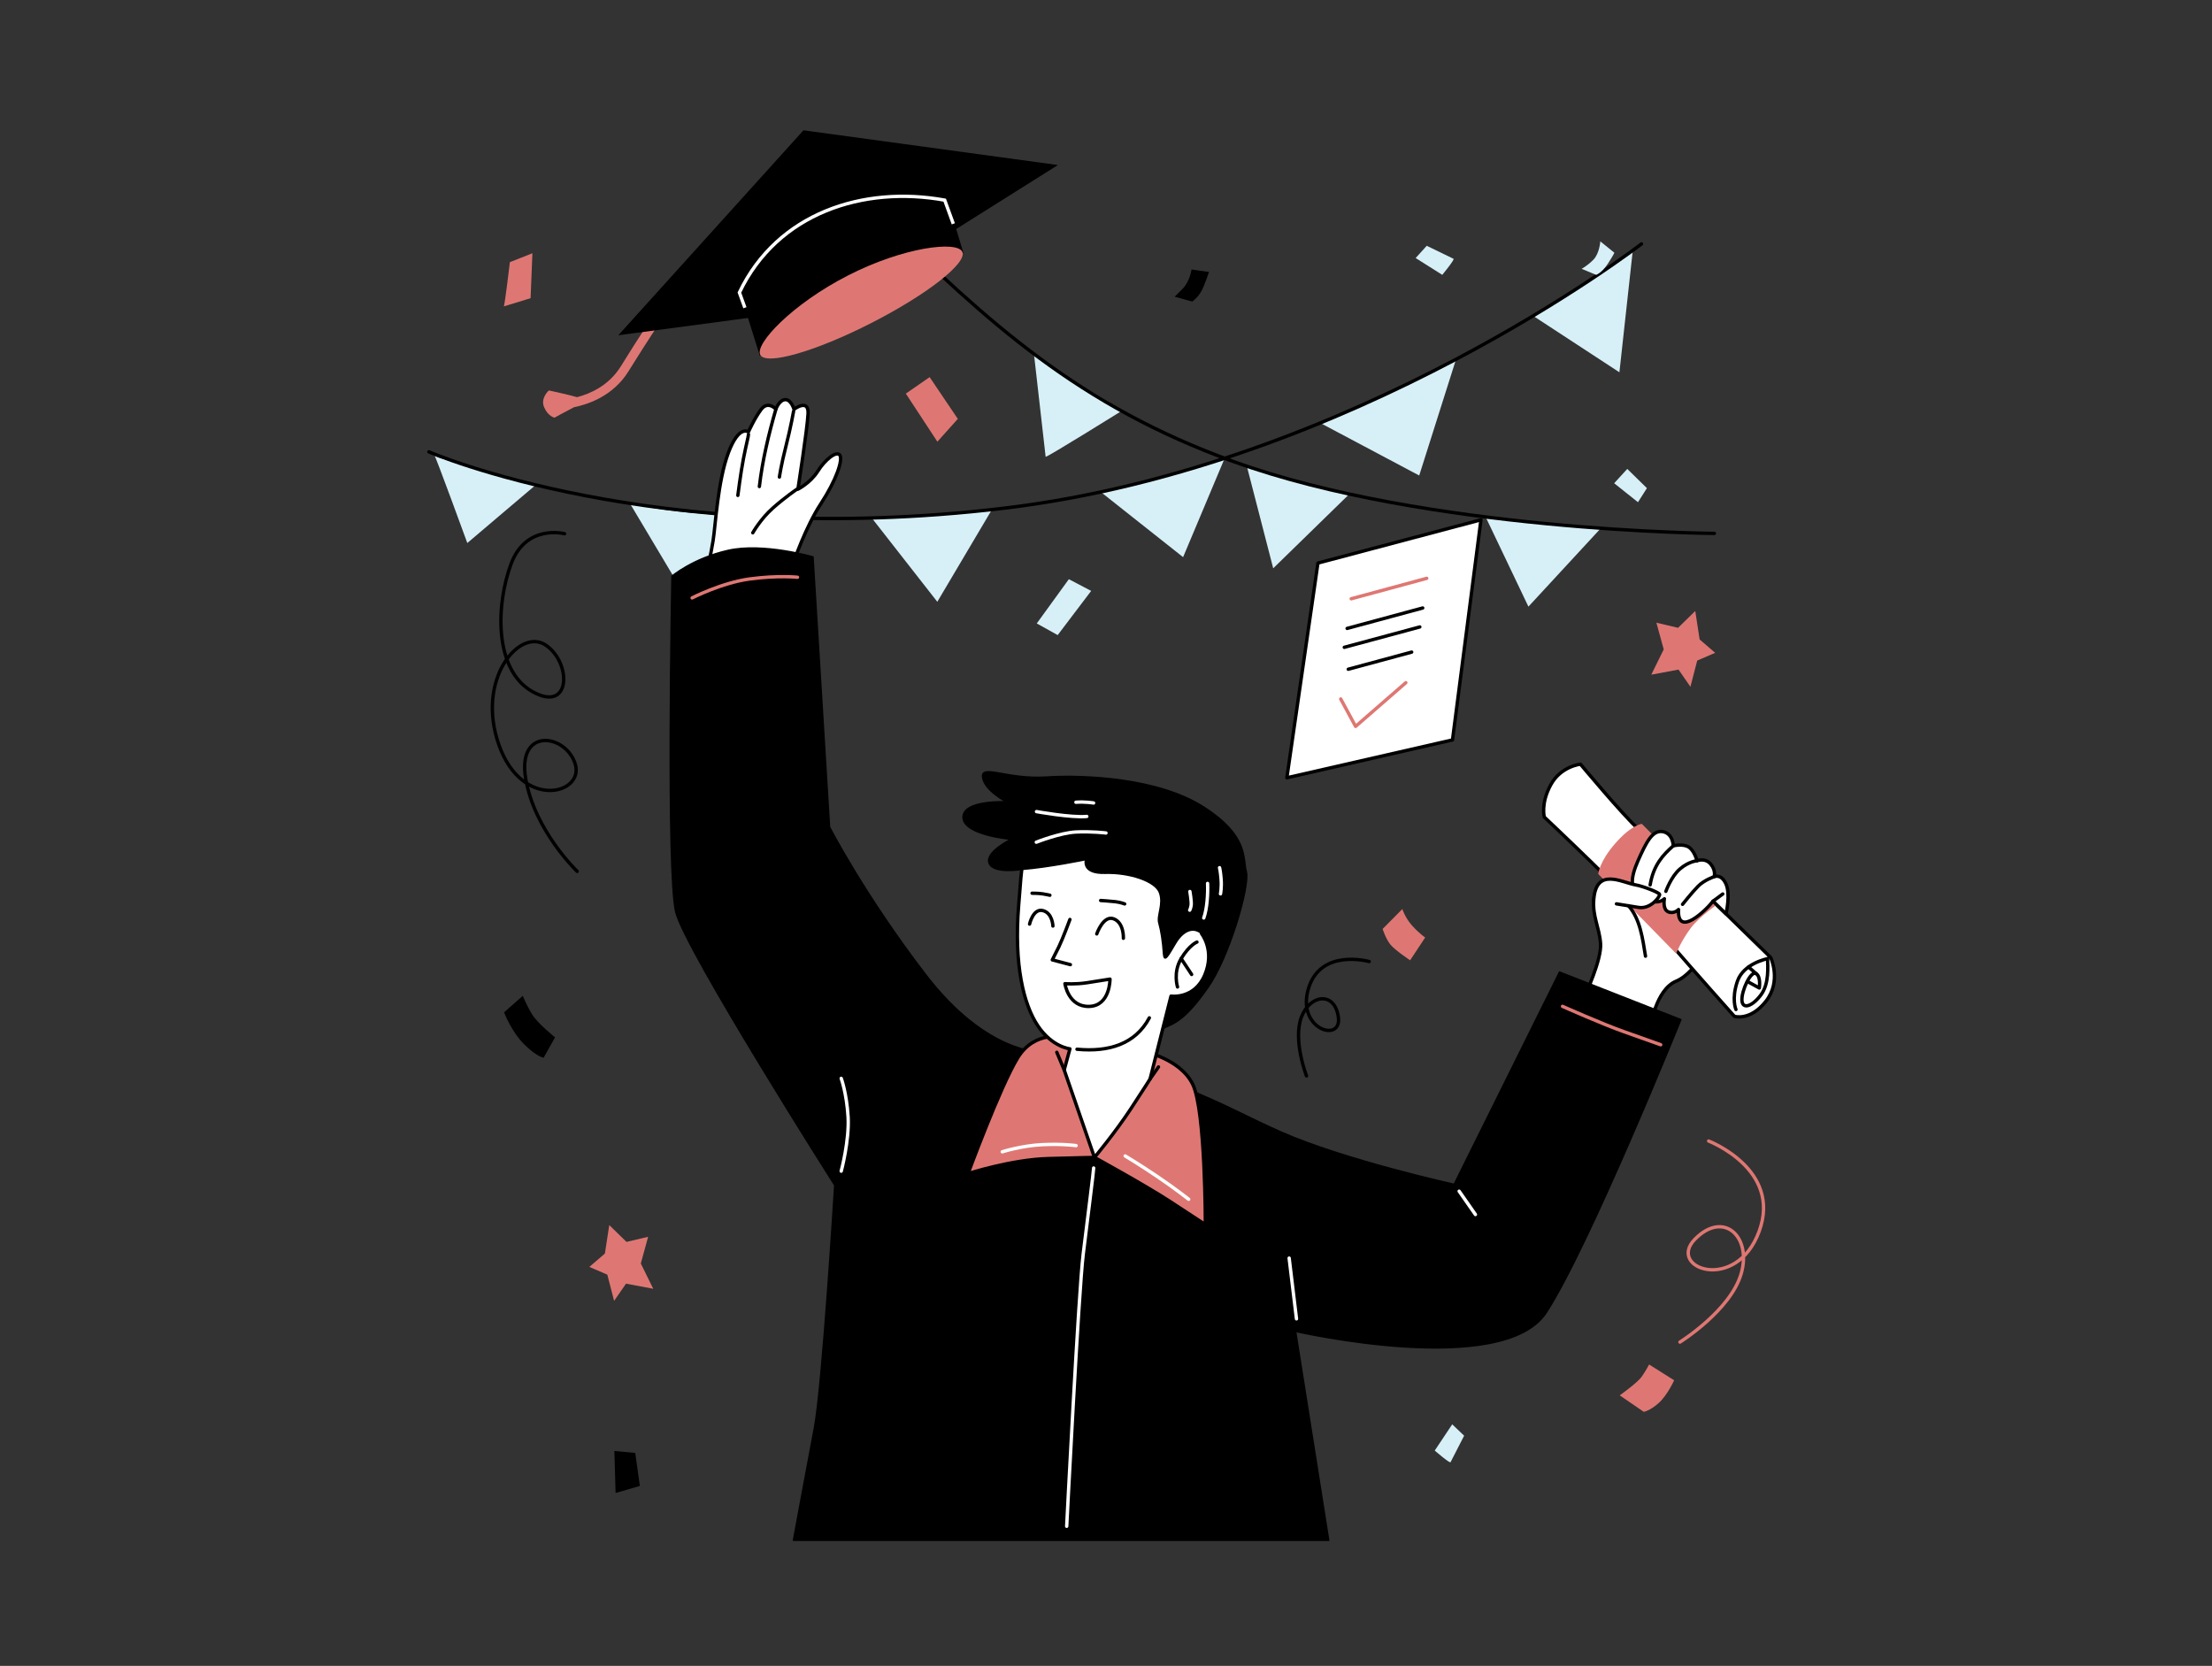 <?xml version="1.0" encoding="UTF-8"?>
<!DOCTYPE svg PUBLIC "-//W3C//DTD SVG 1.1//EN" "http://www.w3.org/Graphics/SVG/1.1/DTD/svg11.dtd">
<!-- Creator: CorelDRAW Home & Student X7 -->
<svg xmlns="http://www.w3.org/2000/svg" xml:space="preserve" width="328.93mm" height="247.735mm" version="1.1" style="shape-rendering:geometricPrecision; text-rendering:geometricPrecision; image-rendering:optimizeQuality; fill-rule:evenodd; clip-rule:evenodd"
viewBox="0 0 32893 24773"
 xmlns:xlink="http://www.w3.org/1999/xlink">
 <rect x="0" y="0" width="32893" height="24773" fill="#333333" stroke="none"/>
 <defs>
  <style type="text/css">
   <![CDATA[
    .str6 {stroke:white;stroke-width:50}
    .str5 {stroke:black;stroke-width:20}
    .str0 {stroke:black;stroke-width:50;stroke-linecap:round;stroke-linejoin:round}
    .str3 {stroke:black;stroke-width:50;stroke-linecap:round;stroke-linejoin:round}
    .str4 {stroke:#DE7773;stroke-width:50;stroke-linecap:round;stroke-linejoin:round}
    .str2 {stroke:white;stroke-width:50;stroke-linecap:round;stroke-linejoin:round}
    .str1 {stroke:black;stroke-width:20;stroke-linecap:round;stroke-linejoin:round}
    .fil0 {fill:none}
    .fil3 {fill:black}
    .fil1 {fill:#D7F0F7}
    .fil4 {fill:#DE7773}
    .fil2 {fill:white}
    .fil5 {fill:#DE7773;fill-rule:nonzero}
   ]]>
  </style>
 </defs>
 <g id="Layer_x0020_1">
  <rect class="fil0" width="32893" height="24773"/>
  <g id="_476867456">
   <path class="fil1" d="M6949 8075l1018 -864c0,0 -533,-135 -725,-194 -192,-59 -789,-223 -781,-242 7,-19 488,1300 488,1300zm11984 376l-392 -1518c557,185 979,266 1524,414l-1132 1104zm3159 -763c0,0 791,90 947,104 156,14 765,64 765,64l-1076 1165 -636 -1333zm-5723 -372l1224 969 618 -1470c0,0 -913,274 -1842,501zm-3406 386l975 1247 812 -1371c0,0 -1058,150 -1787,124zm-3596 -216l843 1413 933 -1225c0,0 -1041,-11 -1776,-188z"/>
   <path class="fil1" d="M21104 7071l548 -1729c0,0 -680,348 -890,447 -211,99 -1129,501 -1129,501l1471 781z"/>
   <path class="fil1" d="M24081 5536l199 -1813c0,0 -300,220 -560,390 -260,171 -922,584 -922,584l1283 839z"/>
   <path class="fil1" d="M15549 6793c36,0 1138,-687 1138,-687 0,0 -534,-334 -699,-418 -165,-84 -612,-417 -612,-417l173 1522z"/>
   <path class="fil0 str0" d="M6378 6719c0,0 3352,1459 8553,838 5202,-622 9478,-3930 9478,-3930"/>
   <path class="fil0 str0" d="M25493 7932c0,0 -4277,-29 -7152,-1069 -2299,-832 -3627,-2046 -5279,-3665"/>
   <g>
    <path class="fil2 str0" d="M23574 14792c0,0 245,-522 227,-762 -18,-239 -123,-402 -101,-657 21,-255 246,-276 260,-262 13,13 477,-377 477,-377l1093 1112c0,0 -289,614 -602,743 -313,129 -387,694 -387,694l-967 -491z"/>
    <path class="fil2 str0" d="M11803 8355c0,0 177,-521 405,-867 227,-347 328,-647 281,-719 -47,-72 -220,65 -328,238 -109,174 -296,268 -296,268 0,0 140,-893 151,-1124 11,-231 -209,-65 -209,-65 0,0 -42,-148 -132,-143 -90,6 -137,141 -137,141 0,0 -118,-130 -219,4 -101,134 -190,336 -190,336 0,0 -139,-114 -298,309 -158,422 -192,1089 -227,1307 -35,218 -94,466 -94,466l1293 -151z"/>
    <path class="fil0 str0" d="M11194 7923c0,0 117,-208 301,-370 184,-163 358,-280 358,-280"/>
    <path class="fil0 str0" d="M10972 7367c0,0 40,-322 83,-546 44,-224 74,-328 75,-361"/>
    <path class="fil0 str0" d="M11292 7235c44,-384 139,-781 246,-1151"/>
    <path class="fil0 str0" d="M11590 7094c0,0 25,-179 98,-462 72,-284 113,-517 113,-517"/>
    <path class="fil3 str1" d="M15486 15643c0,0 -809,36 -1720,-1149 -910,-1185 -1430,-2196 -1430,-2196l-246 -4017c0,0 -740,-216 -1264,-97 -524,119 -834,383 -834,383 0,0 -87,4428 57,4999 145,570 2363,4060 2363,4060 0,0 -181,2976 -304,3619 -122,643 -310,1661 -310,1661l7961 0 -492 -3106c0,0 3085,708 3728,-282 643,-989 2001,-4356 2001,-4356l-1806 -708 -1567 3157c0,0 -1633,-361 -2579,-780 -947,-419 -1525,-860 -3558,-1188z"/>
    <path class="fil0 str2" d="M15862 22697c0,0 177,-3490 246,-4050 69,-559 156,-1244 155,-1278"/>
    <path class="fil4 str0" d="M15836 15427c0,0 -444,-120 -704,307 -261,426 -737,1719 -737,1719 0,0 646,-210 1192,-224 545,-15 688,-17 688,-17 0,0 767,421 1136,663 368,242 513,336 513,336 0,0 3,-1697 -188,-2087 -192,-390 -748,-492 -748,-492l-1152 -205z"/>
    <path class="fil2" d="M17626 12595c0,0 -773,-527 -1611,-426 -838,101 -795,412 -867,1293 -72,882 72,1474 285,1792 213,318 477,343 477,343l-85 314 450 1301c0,0 311,-373 545,-730 235,-358 282,-437 282,-437l311 -1232c0,0 347,51 502,-314 155,-365 -47,-614 -47,-614 0,0 369,-784 -242,-1290z"/>
    <path class="fil3 str1" d="M15193 12930c418,-34 948,-145 948,-145 0,0 -65,213 292,202 358,-11 748,116 809,289 62,173 -43,339 -10,451 32,112 57,279 68,445 11,166 76,32 184,-148 109,-181 258,-249 384,-139 0,0 202,249 47,614 -155,365 -502,314 -502,314l-121 480c191,-74 354,-154 671,-607 318,-452 625,-1510 571,-1719 -54,-210 36,-538 -636,-968 -672,-430 -1766,-481 -2344,-444 -578,36 -968,-196 -943,3 26,199 352,365 352,365 0,0 -648,-31 -643,233 6,264 712,325 712,325 0,0 -386,188 -325,354 61,166 486,95 486,95z"/>
    <path class="fil0 str0" d="M17510 14677c0,0 -70,-217 54,-422 125,-206 235,-246 235,-246"/>
    <line class="fil0 str0" x1="17720" y1="14491" x2="17564" y2= "14255" />
    <path class="fil0 str0" d="M15910 13673c0,0 -107,289 -164,406 -58,118 -98,195 -98,195l269 71"/>
    <path class="fil0 str0" d="M16309 13888c0,0 98,-285 253,-224 155,61 143,289 143,289"/>
    <path class="fil0 str0" d="M15310 13742c0,0 53,-237 197,-201 145,36 150,230 150,230"/>
    <path class="fil2 str0" d="M15836 14628c0,0 150,13 327,-14 177,-27 343,-54 343,-54 0,0 4,397 -309,406 -312,9 -361,-338 -361,-338z"/>
    <path class="fil0 str0" d="M15347 13283c0,0 92,-1 157,9 64,10 108,21 108,21"/>
    <path class="fil0 str0" d="M16367 13391c0,0 144,9 220,18 76,9 137,33 137,33"/>
    <path class="fil0 str0" d="M17091 15136c-208,391 -604,512 -1076,467"/>
    <path class="fil0 str2" d="M15410 12524c0,0 357,-141 592,-152 235,-11 444,15 444,15"/>
    <path class="fil0 str2" d="M15413 12069c0,0 517,94 748,72"/>
    <path class="fil0 str2" d="M15999 11930c135,-11 263,11 263,11"/>
    <path class="fil0 str2" d="M17694 13257c0,0 26,152 19,204 -8,52 -22,74 -22,74"/>
    <path class="fil0 str2" d="M17900 13651c50,-135 64,-368 57,-514"/>
    <path class="fil0 str2" d="M18149 13292c0,0 19,-95 9,-219 -10,-125 -23,-170 -23,-170"/>
    <path class="fil0 str3" d="M15221 12748c-37,182 -48,415 -73,714 -72,882 72,1474 285,1792 213,318 477,343 477,343l-85 314 450 1301c0,0 311,-373 545,-730 235,-358 282,-437 282,-437l311 -1232c0,0 347,51 502,-314 155,-365 -47,-614 -47,-614"/>
    <path class="fil0 str4" d="M10292 8891c0,0 440,-226 859,-282 419,-56 708,-25 708,-25"/>
    <path class="fil0 str4" d="M23235 14965c0,0 593,264 911,376 318,112 549,195 549,195"/>
    <line class="fil0 str0" x1="15715" y1="15648" x2="15825" y2= "15911" />
    <line class="fil0 str0" x1="17227" y1="15866" x2="17102" y2= "16045" />
    <line class="fil0 str2" x1="19279" y1="19612" x2="19170" y2= "18709" />
    <path class="fil0 str2" d="M12509 17416c0,0 123,-456 102,-810 -22,-354 -102,-570 -102,-570"/>
    <line class="fil0 str2" x1="21940" y1="18061" x2="21698" y2= "17714" />
    <path class="fil0 str2" d="M14904 17128c0,0 289,-92 593,-106 303,-15 505,14 505,14"/>
    <path class="fil0 str2" d="M16732 17190c0,0 226,135 482,309 257,173 462,335 462,335"/>
    <path class="fil2 str0" d="M23502 11364c0,0 -292,30 -442,307 -151,276 -96,479 -96,479 0,0 1309,1231 1788,1784 479,553 1038,1179 1038,1179 0,0 233,77 470,-224 236,-301 70,-651 70,-651 0,0 -1729,-1692 -1965,-1907 -237,-215 -863,-967 -863,-967z"/>
    <path class="fil4" d="M23766 12997c0,0 15,-184 255,-457 239,-274 393,-289 393,-289l1164 1170c0,0 -301,197 -439,384 -139,187 -215,375 -215,375l-1158 -1183z"/>
    <path class="fil0 str0" d="M25814 15012c0,0 -70,-154 22,-421 92,-267 448,-335 448,-335"/>
    <path class="fil0 str0" d="M26284 14256c2,108 28,369 -98,538 -126,169 -274,224 -283,83 -9,-142 132,-446 209,-400 77,46 49,215 49,215l-179 -98"/>
    <line class="fil0 str0" x1="26001" y1="14380" x2="26112" y2= "14477" />
    <path class="fil2 str0" d="M25666 13589c0,0 70,-288 -1,-445 -71,-156 -175,-107 -175,-107 0,0 31,-89 -52,-188 -83,-98 -203,-49 -203,-49 0,0 -38,-150 -124,-204 -86,-53 -229,-18 -229,-18 0,0 -3,-185 -157,-211 -153,-26 -245,157 -368,434 -122,276 -93,400 -24,443 69,43 151,-22 151,-22 -57,178 165,242 266,143 0,0 -31,157 57,194 87,37 153,-34 153,-34 -22,427 412,10 513,-124l193 188z"/>
    <path class="fil2" d="M24327 13160c93,15 346,110 352,141 6,30 -129,222 -313,193 -184,-29 -667,-107 -667,-107 33,-500 416,-263 628,-227z"/>
    <path class="fil0 str0" d="M24538 13159c50,-297 193,-448 344,-581"/>
    <path class="fil0 str0" d="M24772 13255c0,0 77,-219 209,-333 132,-113 254,-122 254,-122"/>
    <path class="fil0 str0" d="M25020 13448c0,0 140,-177 231,-269 90,-92 239,-142 239,-142"/>
    <line class="fil0 str0" x1="25618" y1="13294" x2="25473" y2= "13401" />
    <path class="fil0 str3" d="M23699 13387c33,-500 416,-263 628,-227 93,15 346,110 352,141 6,30 -129,222 -313,193 -77,-12 -205,-33 -329,-53"/>
    <path class="fil0 str0" d="M24469 14219c-42,-253 -77,-551 -252,-749"/>
   </g>
   <g>
    <polygon class="fil2 str0" points="19598,8373 19136,11566 21599,11003 22022,7730 "/>
    <line class="fil0 str4" x1="20093" y1="8904" x2="21216" y2= "8600" />
    <line class="fil0 str0" x1="20032" y1="9345" x2="21156" y2= "9041" />
    <line class="fil0 str0" x1="19990" y1="9626" x2="21113" y2= "9323" />
    <line class="fil0 str0" x1="20049" y1="9952" x2="20992" y2= "9697" />
    <polyline class="fil0 str4" points="19937,10394 20158,10802 20905,10152 "/>
   </g>
   <polygon class="fil1" points="15894,8613 15417,9271 15728,9444 16226,8787 "/>
   <polygon class="fil4" points="13470,5853 13939,6568 14243,6229 13824,5608 "/>
   <polygon class="fil1" points="24198,6973 24003,7186 24357,7468 24490,7259 "/>
   <polygon class="fil4" points="24953,9336 25209,9086 25274,9509 25505,9708 25238,9823 25137,10213 24960,9957 24555,10033 24740,9657 24631,9260 "/>
   <polygon class="fil4" points="9316,18468 9060,18218 8995,18641 8764,18840 9031,18955 9132,19345 9309,19089 9714,19165 9529,18789 9638,18392 "/>
   <path class="fil3" d="M7496 15054c0,0 104,281 296,473 191,191 292,202 292,202l170 -303c0,0 -260,-206 -343,-344 -83,-137 -137,-274 -137,-274l-278 246z"/>
   <polygon class="fil3" points="9136,21577 9154,22202 9515,22097 9446,21606 "/>
   <path class="fil1" d="M21595 21181l-260 390c0,0 224,195 235,173 11,-22 202,-394 202,-394l-177 -169z"/>
   <path class="fil4" d="M24086 20750c0,0 263,-188 325,-275 61,-87 112,-184 112,-184l372 235c0,0 -101,224 -231,339 -130,116 -221,130 -221,130l-357 -245z"/>
   <path class="fil4" d="M20853 13518c0,0 40,130 148,249 108,120 192,174 192,174l-224 339c0,0 -228,-151 -297,-238 -68,-87 -112,-228 -112,-228l293 -296z"/>
   <path class="fil1" d="M23797 3589c0,0 -11,177 -101,271 -91,93 -177,137 -177,137l216 90c0,0 87,-29 177,-170 91,-141 94,-159 94,-159l-209 -169z"/>
   <path class="fil3" d="M17718 4007c0,0 -22,177 -134,289 -112,112 -116,116 -116,116l260 72c0,0 109,-68 170,-224 62,-155 80,-216 80,-216 0,0 -261,-35 -260,-37z"/>
   <path class="fil4" d="M7491 4556l28 -8 371 -114 27 -668 -335 132c0,0 -77,654 -91,658z"/>
   <path class="fil0 str0" d="M8583 12958c0,0 -636,-607 -766,-1380 -130,-772 600,-664 737,-216 137,448 -788,693 -1134,-282 -347,-975 303,-1748 693,-1488 390,260 383,1018 -195,693 -578,-325 -542,-1300 -318,-1900 224,-599 795,-448 795,-448"/>
   <path class="fil0 str4" d="M24981 19958c0,0 752,-469 911,-1018 159,-549 -260,-947 -687,-513 -426,433 614,809 954,-116 340,-924 -751,-1343 -751,-1343"/>
   <g>
    <path class="fil5" d="M9697 4723c21,-31 63,-39 94,-18 31,21 39,63 18,94 0,1 -156,228 -463,722 -229,371 -608,494 -809,534 -105,53 -291,156 -291,156 0,0 -97,-19 -155,-156 -58,-137 71,-249 71,-249 0,0 327,71 419,100 186,-48 470,-167 649,-456 302,-487 466,-726 467,-727z"/>
    <polygon class="fil3 str5" points="12146,4748 11305,5276 11130,4717 9220,4972 11952,1948 15703,2460 14207,3401 14313,3753 "/>
    <path class="fil4" d="M12610 4096c830,-424 1616,-516 1699,-354 83,163 -522,638 -1352,1061 -829,424 -1569,636 -1652,473 -83,-162 476,-756 1305,-1180z"/>
    <path class="fil0 str6" d="M11077 4576l-82 -226c566,-1186 1847,-1593 3053,-1374l128 352"/>
   </g>
   <path class="fil1" d="M21051 3837l396 250c0,0 189,-229 167,-239 -21,-10 -398,-193 -398,-193l-165 182z"/>
   <path class="fil0 str0" d="M19428 16000c0,0 -205,-530 -76,-874 130,-343 498,-386 550,1 53,387 -627,180 -445,-426 181,-606 903,-402 903,-402"/>
  </g>
 </g>
</svg>
